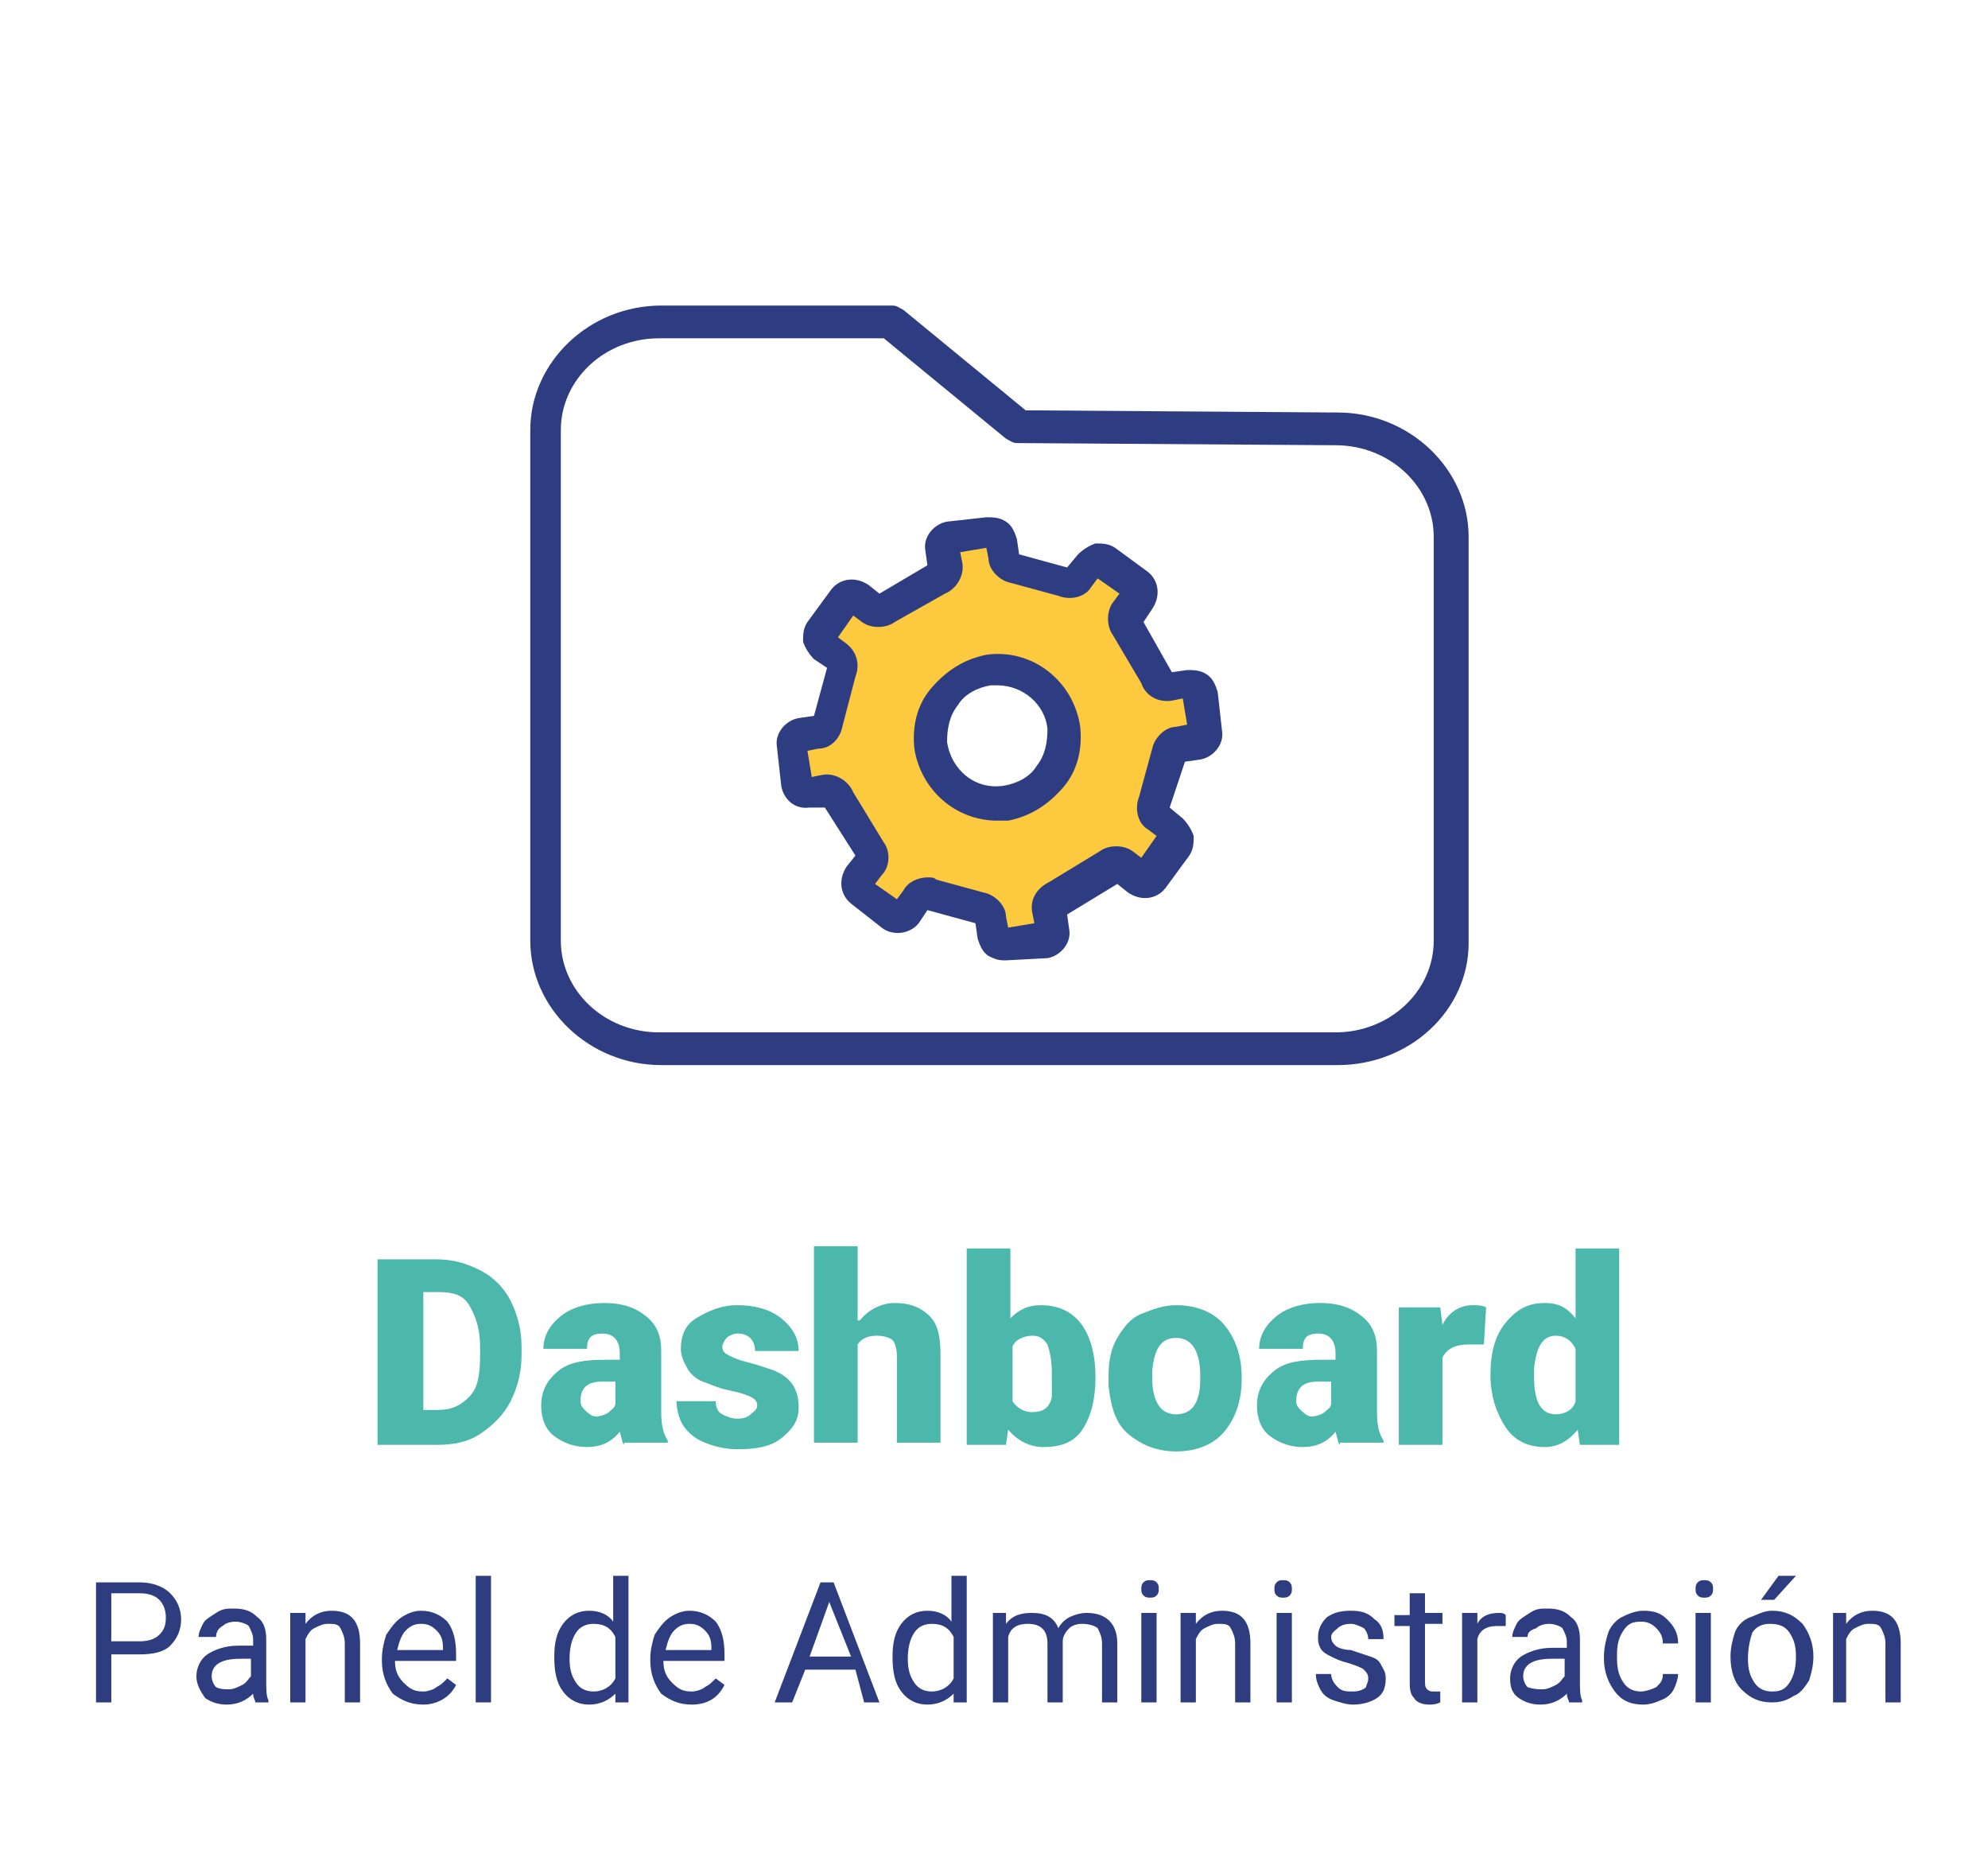 <?xml version="1.0" encoding="utf-8"?>
<!-- Generator: Adobe Illustrator 26.0.0, SVG Export Plug-In . SVG Version: 6.00 Build 0)  -->
<svg version="1.1" id="Capa_1" xmlns="http://www.w3.org/2000/svg" xmlns:xlink="http://www.w3.org/1999/xlink" x="0px" y="0px"
	 viewBox="0 0 91.1 85.8" style="enable-background:new 0 0 91.1 85.8;" xml:space="preserve">
<style type="text/css">
	.st0{fill:#4CB8AB;}
	.st1{fill:#2D3D80;}
	.st2{fill:#FCC83D;}
	.st3{fill:#FDC93E;}
	.st4{fill:#2E3D82;}
	.st5{fill:#FFFFFF;}
</style>
<g>
	<g>
		<g>
			<g>
				<path class="st0" d="M17.3,66.2v-8.5h2.7c0.8,0,1.4,0.2,2,0.5s1.1,0.8,1.4,1.4s0.5,1.3,0.5,2.1v0.4c0,0.8-0.2,1.5-0.5,2.1
					s-0.8,1.1-1.4,1.5s-1.3,0.5-2,0.5H17.3z M19.4,59.2v5.4h0.7c0.6,0,1-0.2,1.4-0.6s0.5-1,0.5-1.9v-0.4c0-0.8-0.2-1.4-0.5-1.9
					s-0.8-0.6-1.4-0.6H19.4z"/>
				<path class="st0" d="M28.6,66.2c-0.1-0.1-0.1-0.3-0.2-0.6c-0.4,0.5-0.9,0.7-1.5,0.7c-0.6,0-1.1-0.2-1.5-0.5s-0.6-0.8-0.6-1.4
					c0-0.7,0.3-1.2,0.8-1.6s1.2-0.5,2.2-0.5h0.6V62c0-0.6-0.3-0.9-0.8-0.9c-0.5,0-0.7,0.2-0.7,0.7h-2c0-0.6,0.3-1.1,0.8-1.5
					c0.5-0.4,1.2-0.6,2-0.6s1.4,0.2,1.9,0.6s0.7,0.9,0.7,1.6v2.8c0,0.6,0.1,1,0.3,1.3v0.1H28.6z M27.3,64.9c0.2,0,0.5-0.1,0.6-0.2
					s0.3-0.2,0.3-0.4v-1h-0.6c-0.7,0-1,0.3-1,0.9c0,0.2,0.1,0.3,0.2,0.4S27.1,64.9,27.3,64.9z"/>
				<path class="st0" d="M34.7,64.4c0-0.2-0.1-0.3-0.3-0.4s-0.5-0.2-1-0.3s-0.9-0.3-1.2-0.4s-0.6-0.4-0.7-0.6s-0.3-0.5-0.3-0.9
					c0-0.6,0.2-1.1,0.7-1.4s1.1-0.6,1.9-0.6c0.8,0,1.5,0.2,2,0.6s0.8,0.9,0.8,1.5h-2c0-0.5-0.3-0.8-0.8-0.8c-0.2,0-0.4,0.1-0.5,0.2
					s-0.2,0.3-0.2,0.4c0,0.2,0.1,0.3,0.3,0.4s0.4,0.2,0.8,0.3s0.7,0.2,1,0.3c1,0.3,1.4,0.9,1.4,1.8c0,0.6-0.3,1-0.8,1.4
					s-1.2,0.5-2,0.5c-0.5,0-1-0.1-1.5-0.3s-0.8-0.5-1-0.8S31,64.5,31,64.2h1.8c0,0.3,0.1,0.5,0.3,0.6s0.4,0.2,0.7,0.2
					c0.3,0,0.5-0.1,0.6-0.2S34.7,64.6,34.7,64.4z"/>
				<path class="st0" d="M39.4,60.5c0.4-0.5,1-0.8,1.6-0.8c0.7,0,1.2,0.2,1.6,0.6s0.5,1,0.5,1.8v4h-2v-4c0-0.3-0.1-0.6-0.2-0.7
					s-0.4-0.2-0.7-0.2c-0.4,0-0.7,0.1-0.9,0.4v4.5h-2v-9h2V60.5z"/>
				<path class="st0" d="M50.2,63.1c0,1-0.2,1.8-0.6,2.4s-1,0.8-1.8,0.8c-0.6,0-1.2-0.3-1.6-0.8l-0.1,0.7h-1.8v-9h2v3.2
					c0.4-0.4,0.8-0.6,1.4-0.6c0.8,0,1.4,0.3,1.8,0.8S50.2,61.9,50.2,63.1L50.2,63.1z M48.2,62.9c0-0.6-0.1-1-0.2-1.3
					c-0.2-0.3-0.4-0.4-0.7-0.4c-0.4,0-0.8,0.2-0.9,0.5v2.5c0.2,0.3,0.5,0.5,0.9,0.5c0.5,0,0.8-0.2,0.9-0.7
					C48.2,63.9,48.2,63.5,48.2,62.9z"/>
				<path class="st0" d="M50.8,63c0-0.6,0.1-1.2,0.4-1.7s0.6-0.9,1.1-1.1s1-0.4,1.6-0.4c0.9,0,1.7,0.3,2.2,0.9s0.8,1.4,0.8,2.4v0.1
					c0,1-0.3,1.8-0.8,2.4s-1.3,0.9-2.2,0.9c-0.9,0-1.6-0.3-2.2-0.8s-0.8-1.3-0.9-2.2L50.8,63z M52.8,63.1c0,0.6,0.1,1,0.3,1.3
					s0.5,0.4,0.8,0.4c0.7,0,1.1-0.5,1.1-1.6V63c0-1.1-0.4-1.7-1.1-1.7c-0.7,0-1,0.5-1.1,1.5L52.8,63.1z"/>
				<path class="st0" d="M61.4,66.2c-0.1-0.1-0.1-0.3-0.2-0.6c-0.4,0.5-0.9,0.7-1.5,0.7c-0.6,0-1.1-0.2-1.5-0.5s-0.6-0.8-0.6-1.4
					c0-0.7,0.3-1.2,0.8-1.6s1.2-0.5,2.2-0.5h0.6V62c0-0.6-0.3-0.9-0.8-0.9c-0.5,0-0.7,0.2-0.7,0.7h-2c0-0.6,0.3-1.1,0.8-1.5
					c0.5-0.4,1.2-0.6,2-0.6s1.4,0.2,1.9,0.6s0.7,0.9,0.7,1.6v2.8c0,0.6,0.1,1,0.3,1.3v0.1H61.4z M60.1,64.9c0.2,0,0.5-0.1,0.6-0.2
					s0.3-0.2,0.3-0.4v-1h-0.6c-0.7,0-1,0.3-1,0.9c0,0.2,0.1,0.3,0.2,0.4S59.9,64.9,60.1,64.9z"/>
				<path class="st0" d="M68,61.6l-0.7,0c-0.6,0-1,0.2-1.2,0.6v4h-2v-6.3H66l0.1,0.8c0.3-0.6,0.8-0.9,1.4-0.9c0.2,0,0.4,0,0.6,0.1
					L68,61.6z"/>
				<path class="st0" d="M68.3,63c0-1,0.2-1.8,0.7-2.4s1-0.9,1.8-0.9c0.6,0,1,0.2,1.4,0.7v-3.2h2v9h-1.8l-0.1-0.7
					c-0.4,0.5-0.9,0.8-1.5,0.8c-0.8,0-1.4-0.3-1.8-0.9S68.3,64,68.3,63z M70.3,63.1c0,1.1,0.3,1.7,1,1.7c0.4,0,0.8-0.2,0.9-0.6v-2.4
					c-0.2-0.4-0.5-0.6-0.9-0.6c-0.6,0-0.9,0.5-1,1.5L70.3,63.1z"/>
			</g>
		</g>
		<g>
			<path class="st1" d="M5.1,75.8V78H4.4v-5.5h2c0.6,0,1.1,0.2,1.4,0.5c0.3,0.3,0.5,0.7,0.5,1.2c0,0.5-0.2,0.9-0.5,1.2
				c-0.3,0.3-0.8,0.4-1.4,0.4H5.1z M5.1,75.2h1.3c0.4,0,0.7-0.1,0.9-0.3c0.2-0.2,0.3-0.4,0.3-0.8c0-0.3-0.1-0.6-0.3-0.8
				c-0.2-0.2-0.5-0.3-0.9-0.3H5.1V75.2z"/>
			<path class="st1" d="M11.7,78c0-0.1-0.1-0.2-0.1-0.4c-0.3,0.3-0.7,0.5-1.2,0.5c-0.4,0-0.7-0.1-1-0.3C9.2,77.5,9,77.2,9,76.8
				c0-0.4,0.2-0.8,0.5-1c0.3-0.2,0.8-0.4,1.4-0.4h0.7v-0.3c0-0.2-0.1-0.4-0.2-0.6c-0.1-0.1-0.4-0.2-0.6-0.2c-0.3,0-0.5,0.1-0.6,0.2
				c-0.2,0.1-0.3,0.3-0.3,0.5H9.1c0-0.2,0.1-0.4,0.2-0.6c0.1-0.2,0.3-0.3,0.6-0.5s0.5-0.2,0.8-0.2c0.5,0,0.8,0.1,1.1,0.4
				c0.3,0.2,0.4,0.6,0.4,1V77c0,0.4,0,0.7,0.1,0.9V78H11.7z M10.5,77.4c0.2,0,0.4-0.1,0.6-0.2c0.2-0.1,0.3-0.3,0.4-0.4V76H11
				c-0.9,0-1.3,0.3-1.3,0.8c0,0.2,0.1,0.4,0.2,0.5C10.1,77.4,10.3,77.4,10.5,77.4z"/>
			<path class="st1" d="M14,73.9l0,0.5c0.3-0.4,0.7-0.6,1.2-0.6c0.9,0,1.3,0.5,1.3,1.5V78h-0.7v-2.7c0-0.3-0.1-0.5-0.2-0.7
				s-0.3-0.2-0.6-0.2c-0.2,0-0.4,0.1-0.6,0.2c-0.2,0.1-0.3,0.3-0.4,0.5V78h-0.7v-4.1H14z"/>
			<path class="st1" d="M19.4,78.1c-0.6,0-1-0.2-1.4-0.5c-0.3-0.4-0.5-0.9-0.5-1.5v-0.1c0-0.4,0.1-0.8,0.2-1.1
				c0.2-0.3,0.4-0.6,0.7-0.8c0.3-0.2,0.6-0.3,0.9-0.3c0.5,0,0.9,0.2,1.2,0.5c0.3,0.4,0.4,0.9,0.4,1.5v0.3h-2.8c0,0.4,0.1,0.7,0.4,1
				s0.5,0.4,0.9,0.4c0.2,0,0.5-0.1,0.6-0.2c0.2-0.1,0.3-0.2,0.5-0.4l0.4,0.3C20.6,77.8,20,78.1,19.4,78.1z M19.3,74.4
				c-0.3,0-0.5,0.1-0.7,0.3c-0.2,0.2-0.3,0.5-0.4,0.9h2.1v-0.1c0-0.4-0.1-0.6-0.3-0.8C19.8,74.5,19.6,74.4,19.3,74.4z"/>
			<path class="st1" d="M22.5,78h-0.7v-5.8h0.7V78z"/>
			<path class="st1" d="M25.4,75.9c0-0.6,0.1-1.1,0.4-1.5c0.3-0.4,0.7-0.6,1.2-0.6c0.5,0,0.9,0.2,1.1,0.5v-2.1h0.7V78h-0.6l0-0.4
				c-0.3,0.3-0.7,0.5-1.2,0.5c-0.5,0-0.9-0.2-1.2-0.6S25.4,76.6,25.4,75.9L25.4,75.9z M26.1,76c0,0.5,0.1,0.8,0.3,1.1
				c0.2,0.3,0.5,0.4,0.8,0.4c0.4,0,0.8-0.2,1-0.6V75c-0.2-0.4-0.5-0.6-1-0.6c-0.3,0-0.6,0.1-0.8,0.4C26.2,75.1,26.1,75.5,26.1,76z"
				/>
			<path class="st1" d="M31.7,78.1c-0.6,0-1-0.2-1.4-0.5c-0.3-0.4-0.5-0.9-0.5-1.5v-0.1c0-0.4,0.1-0.8,0.2-1.1
				c0.2-0.3,0.4-0.6,0.7-0.8c0.3-0.2,0.6-0.3,0.9-0.3c0.5,0,0.9,0.2,1.2,0.5c0.3,0.4,0.4,0.9,0.4,1.5v0.3h-2.8c0,0.4,0.1,0.7,0.4,1
				s0.5,0.4,0.9,0.4c0.2,0,0.5-0.1,0.6-0.2c0.2-0.1,0.3-0.2,0.5-0.4l0.4,0.3C32.9,77.8,32.4,78.1,31.7,78.1z M31.6,74.4
				c-0.3,0-0.5,0.1-0.7,0.3c-0.2,0.2-0.3,0.5-0.4,0.9h2.1v-0.1c0-0.4-0.1-0.6-0.3-0.8C32.1,74.5,31.9,74.4,31.6,74.4z"/>
			<path class="st1" d="M39.2,76.5h-2.3L36.3,78h-0.8l2.1-5.5h0.6l2.1,5.5h-0.7L39.2,76.5z M37.1,75.9H39L38,73.4L37.1,75.9z"/>
			<path class="st1" d="M40.9,75.9c0-0.6,0.1-1.1,0.4-1.5c0.3-0.4,0.7-0.6,1.2-0.6c0.5,0,0.9,0.2,1.1,0.5v-2.1h0.7V78h-0.6l0-0.4
				c-0.3,0.3-0.7,0.5-1.2,0.5c-0.5,0-0.9-0.2-1.2-0.6S40.9,76.6,40.9,75.9L40.9,75.9z M41.6,76c0,0.5,0.1,0.8,0.3,1.1
				c0.2,0.3,0.5,0.4,0.8,0.4c0.4,0,0.8-0.2,1-0.6V75c-0.2-0.4-0.5-0.6-1-0.6c-0.3,0-0.6,0.1-0.8,0.4C41.7,75.1,41.6,75.5,41.6,76z"
				/>
			<path class="st1" d="M46.1,73.9l0,0.5c0.3-0.4,0.7-0.5,1.2-0.5c0.6,0,1,0.2,1.2,0.7c0.1-0.2,0.3-0.4,0.5-0.5
				c0.2-0.1,0.5-0.2,0.8-0.2c0.9,0,1.4,0.5,1.4,1.4V78h-0.7v-2.7c0-0.3-0.1-0.5-0.2-0.7c-0.1-0.1-0.4-0.2-0.7-0.2
				c-0.3,0-0.5,0.1-0.6,0.2c-0.2,0.2-0.3,0.4-0.3,0.6V78H48v-2.7c0-0.6-0.3-0.9-0.9-0.9c-0.5,0-0.8,0.2-0.9,0.6v3h-0.7v-4.1H46.1z"
				/>
			<path class="st1" d="M52.3,72.8c0-0.1,0-0.2,0.1-0.3c0.1-0.1,0.2-0.1,0.3-0.1s0.2,0,0.3,0.1c0.1,0.1,0.1,0.2,0.1,0.3
				c0,0.1,0,0.2-0.1,0.3c-0.1,0.1-0.2,0.1-0.3,0.1s-0.2,0-0.3-0.1S52.3,72.9,52.3,72.8z M53,78h-0.7v-4.1H53V78z"/>
			<path class="st1" d="M54.8,73.9l0,0.5c0.3-0.4,0.7-0.6,1.2-0.6c0.9,0,1.3,0.5,1.3,1.5V78h-0.7v-2.7c0-0.3-0.1-0.5-0.2-0.7
				s-0.3-0.2-0.6-0.2c-0.2,0-0.4,0.1-0.6,0.2c-0.2,0.1-0.3,0.3-0.4,0.5V78h-0.7v-4.1H54.8z"/>
			<path class="st1" d="M58.4,72.8c0-0.1,0-0.2,0.1-0.3c0.1-0.1,0.2-0.1,0.3-0.1s0.2,0,0.3,0.1c0.1,0.1,0.1,0.2,0.1,0.3
				c0,0.1,0,0.2-0.1,0.3c-0.1,0.1-0.2,0.1-0.3,0.1s-0.2,0-0.3-0.1S58.4,72.9,58.4,72.8z M59.2,78h-0.7v-4.1h0.7V78z"/>
			<path class="st1" d="M62.7,76.9c0-0.2-0.1-0.3-0.2-0.4c-0.1-0.1-0.4-0.2-0.7-0.3c-0.4-0.1-0.6-0.2-0.8-0.3
				c-0.2-0.1-0.4-0.2-0.5-0.4s-0.1-0.3-0.1-0.5c0-0.3,0.1-0.6,0.4-0.9c0.3-0.2,0.6-0.3,1.1-0.3c0.5,0,0.8,0.1,1.1,0.4
				c0.3,0.2,0.4,0.5,0.4,0.9h-0.7c0-0.2-0.1-0.4-0.2-0.5c-0.2-0.1-0.4-0.2-0.6-0.2c-0.3,0-0.5,0.1-0.6,0.2S61,74.8,61,75
				c0,0.2,0.1,0.3,0.2,0.4c0.1,0.1,0.4,0.2,0.7,0.2c0.3,0.1,0.6,0.2,0.9,0.3s0.4,0.2,0.5,0.4c0.1,0.2,0.2,0.3,0.2,0.6
				c0,0.4-0.1,0.7-0.4,0.9c-0.3,0.2-0.7,0.3-1.1,0.3c-0.3,0-0.6-0.1-0.9-0.2c-0.3-0.1-0.5-0.3-0.6-0.5c-0.1-0.2-0.2-0.4-0.2-0.7h0.7
				c0,0.2,0.1,0.4,0.3,0.6s0.4,0.2,0.7,0.2c0.3,0,0.5-0.1,0.6-0.2C62.6,77.2,62.7,77.1,62.7,76.9z"/>
			<path class="st1" d="M65.3,72.9v1h0.8v0.5h-0.8V77c0,0.2,0,0.3,0.1,0.4c0.1,0.1,0.2,0.1,0.3,0.1c0.1,0,0.2,0,0.3,0V78
				c-0.2,0.1-0.4,0.1-0.5,0.1c-0.3,0-0.6-0.1-0.7-0.3c-0.2-0.2-0.2-0.5-0.2-0.8v-2.5h-0.7v-0.5h0.7v-1H65.3z"/>
			<path class="st1" d="M68.9,74.5c-0.1,0-0.2,0-0.3,0c-0.5,0-0.8,0.2-0.9,0.6V78h-0.7v-4.1h0.7l0,0.5c0.2-0.4,0.6-0.5,1-0.5
				c0.1,0,0.2,0,0.3,0.1V74.5z"/>
			<path class="st1" d="M71.9,78c0-0.1-0.1-0.2-0.1-0.4c-0.3,0.3-0.7,0.5-1.2,0.5c-0.4,0-0.7-0.1-1-0.3c-0.3-0.2-0.4-0.5-0.4-0.9
				c0-0.4,0.2-0.8,0.5-1c0.3-0.2,0.8-0.4,1.4-0.4h0.7v-0.3c0-0.2-0.1-0.4-0.2-0.6c-0.1-0.1-0.4-0.2-0.6-0.2c-0.3,0-0.5,0.1-0.6,0.2
				C70.1,74.7,70,74.8,70,75h-0.7c0-0.2,0.1-0.4,0.2-0.6c0.1-0.2,0.3-0.3,0.6-0.5s0.5-0.2,0.8-0.2c0.5,0,0.8,0.1,1.1,0.4
				c0.3,0.2,0.4,0.6,0.4,1V77c0,0.4,0,0.7,0.1,0.9V78H71.9z M70.7,77.4c0.2,0,0.4-0.1,0.6-0.2c0.2-0.1,0.3-0.3,0.4-0.4V76h-0.6
				c-0.9,0-1.3,0.3-1.3,0.8c0,0.2,0.1,0.4,0.2,0.5C70.3,77.4,70.5,77.4,70.7,77.4z"/>
			<path class="st1" d="M75.2,77.5c0.2,0,0.5-0.1,0.7-0.2c0.2-0.2,0.3-0.3,0.3-0.6h0.7c0,0.2-0.1,0.5-0.2,0.7
				c-0.1,0.2-0.3,0.4-0.6,0.5c-0.2,0.1-0.5,0.2-0.8,0.2c-0.6,0-1-0.2-1.3-0.6s-0.5-0.9-0.5-1.5v-0.1c0-0.4,0.1-0.8,0.2-1.1
				c0.1-0.3,0.4-0.6,0.6-0.7s0.6-0.3,1-0.3c0.5,0,0.8,0.1,1.1,0.4c0.3,0.3,0.5,0.6,0.5,1.1h-0.7c0-0.3-0.1-0.5-0.3-0.7
				c-0.2-0.2-0.4-0.3-0.7-0.3c-0.4,0-0.6,0.1-0.8,0.4c-0.2,0.3-0.3,0.6-0.3,1.1V76c0,0.5,0.1,0.8,0.3,1.1
				C74.6,77.4,74.9,77.5,75.2,77.5z"/>
			<path class="st1" d="M77.7,72.8c0-0.1,0-0.2,0.1-0.3c0.1-0.1,0.2-0.1,0.3-0.1s0.2,0,0.3,0.1c0.1,0.1,0.1,0.2,0.1,0.3
				c0,0.1,0,0.2-0.1,0.3c-0.1,0.1-0.2,0.1-0.3,0.1s-0.2,0-0.3-0.1C77.7,73,77.7,72.9,77.7,72.8z M78.4,78h-0.7v-4.1h0.7V78z"/>
			<path class="st1" d="M79.3,75.9c0-0.4,0.1-0.8,0.2-1.1s0.4-0.6,0.7-0.7s0.6-0.3,1-0.3c0.6,0,1,0.2,1.4,0.6
				c0.3,0.4,0.5,0.9,0.5,1.5v0c0,0.4-0.1,0.8-0.2,1.1c-0.2,0.3-0.4,0.6-0.7,0.7c-0.3,0.2-0.6,0.3-1,0.3c-0.6,0-1-0.2-1.4-0.6
				C79.5,77.1,79.3,76.6,79.3,75.9L79.3,75.9z M80.1,76c0,0.5,0.1,0.8,0.3,1.1c0.2,0.3,0.5,0.4,0.8,0.4c0.4,0,0.6-0.1,0.8-0.4
				c0.2-0.3,0.3-0.7,0.3-1.2c0-0.5-0.1-0.8-0.3-1.1c-0.2-0.3-0.5-0.4-0.9-0.4c-0.3,0-0.6,0.1-0.8,0.4C80.2,75.1,80.1,75.5,80.1,76z
				 M81.5,72.2h0.8l-1,1.1l-0.6,0L81.5,72.2z"/>
			<path class="st1" d="M84.6,73.9l0,0.5c0.3-0.4,0.7-0.6,1.2-0.6c0.9,0,1.3,0.5,1.3,1.5V78h-0.7v-2.7c0-0.3-0.1-0.5-0.2-0.7
				s-0.3-0.2-0.6-0.2c-0.2,0-0.4,0.1-0.6,0.2c-0.2,0.1-0.3,0.3-0.4,0.5V78H84v-4.1H84.6z"/>
		</g>
	</g>
	<g>
		<path class="st4" d="M61.3,48.8h-31c-3.3,0-6-2.6-6-5.7V19.7c0-3.1,2.7-5.7,6-5.7h10.6c0.2,0,0.3,0.1,0.5,0.2l5.6,4.6l14.3,0.1
			c3.3,0,6,2.6,6,5.7v18.6C67.3,46.3,64.6,48.8,61.3,48.8z M30.2,15.5c-2.5,0-4.5,1.9-4.5,4.2v23.4c0,2.3,2,4.2,4.5,4.2h31
			c2.5,0,4.5-1.9,4.5-4.2V24.6c0-2.3-2-4.2-4.5-4.2l-14.6-0.1c-0.2,0-0.3-0.1-0.5-0.2l-5.6-4.6H30.2z"/>
	</g>
	<g>
		<path class="st3" d="M36.5,35.9c0,0.2,0.3,0.4,0.5,0.4l0.8-0.1c0.2,0,0.5,0.1,0.6,0.3l1.4,2.4c0.1,0.2,0.1,0.5,0,0.7l-0.5,0.6
			c-0.1,0.2-0.1,0.5,0.1,0.6l1.5,1.1c0.2,0.1,0.5,0.1,0.6-0.1l0.5-0.7c0.1-0.2,0.5-0.3,0.7-0.2l2.3,0.6c0.2,0,0.5,0.3,0.5,0.5
			l0.1,0.8c0,0.2,0.3,0.4,0.5,0.4l1.8-0.2c0.2,0,0.4-0.2,0.4-0.5l-0.1-0.8c0-0.2,0.1-0.5,0.3-0.6l2.4-1.4c0.2-0.1,0.5-0.1,0.7,0
			l0.6,0.5c0.2,0.1,0.5,0.1,0.6-0.1l1.1-1.5c0.1-0.2,0.1-0.5-0.1-0.6l-0.7-0.5c-0.2-0.1-0.3-0.4-0.2-0.7l0.6-2.3
			c0-0.2,0.3-0.5,0.5-0.5l0.9-0.1c0.2,0,0.4-0.2,0.4-0.5L55,31.7c0-0.2-0.2-0.4-0.5-0.4l-0.9,0.1c-0.2,0-0.5-0.1-0.6-0.3l-1.4-2.3
			c-0.1-0.2-0.1-0.5,0-0.7l0.5-0.7c0.1-0.2,0.1-0.5-0.1-0.6l-1.5-1.1c-0.2-0.1-0.5-0.1-0.6,0.1l-0.5,0.7c-0.1,0.2-0.4,0.3-0.7,0.2
			L46.5,26c-0.2,0-0.5-0.3-0.5-0.5l-0.1-0.8c0-0.2-0.3-0.4-0.5-0.4l-1.8,0.2c-0.2,0-0.4,0.2-0.4,0.5l0.1,0.8c0,0.2-0.1,0.5-0.3,0.6
			l-2.3,1.4c-0.2,0.1-0.5,0.1-0.7,0l-0.6-0.5c-0.2-0.1-0.5-0.1-0.6,0.1l-1.1,1.5c-0.1,0.2-0.1,0.5,0.1,0.6l0.7,0.5
			c0.2,0.1,0.3,0.4,0.2,0.7L37.9,33c0,0.2-0.3,0.5-0.5,0.5l-0.8,0.1c-0.2,0-0.4,0.2-0.4,0.5L36.5,35.9z M45.3,30.7
			c1.7-0.2,3.2,1,3.5,2.7c0.2,1.7-1,3.2-2.7,3.5c-1.7,0.2-3.2-1-3.5-2.7C42.5,32.5,43.6,30.9,45.3,30.7z"/>
		<path class="st4" d="M46,44c-0.3,0-0.5-0.1-0.7-0.2c-0.3-0.2-0.4-0.5-0.5-0.8l-0.1-0.7l-2.2-0.6l-0.4,0.6
			c-0.4,0.5-1.2,0.6-1.7,0.2L39,41.4c-0.5-0.4-0.6-1.1-0.2-1.7l0.4-0.5L37.8,37L37.1,37c-0.7,0.1-1.2-0.4-1.3-1v0l-0.2-1.8
			c-0.1-0.6,0.4-1.2,1-1.3l0.7-0.1l0.6-2.2l-0.6-0.4c-0.2-0.2-0.4-0.5-0.5-0.8c0-0.3,0-0.6,0.2-0.9l1.1-1.5c0.4-0.5,1.1-0.6,1.7-0.2
			l0.5,0.4l2.2-1.3l-0.1-0.7c-0.1-0.6,0.4-1.2,1-1.3l1.8-0.2c0.3,0,0.6,0,0.9,0.2c0.3,0.2,0.4,0.5,0.5,0.8l0.1,0.7l2.2,0.6l0.5-0.6
			c0.2-0.2,0.5-0.4,0.8-0.5c0.3,0,0.6,0,0.9,0.2l1.5,1.1c0.5,0.4,0.6,1.1,0.2,1.7l-0.4,0.6l1.3,2.3l0.7-0.1c0.3,0,0.6,0,0.9,0.2
			c0.3,0.2,0.4,0.5,0.5,0.8l0.2,1.8c0.1,0.6-0.4,1.2-1,1.3l-0.7,0.1L53.6,37l0.6,0.5c0.2,0.2,0.4,0.5,0.5,0.8c0,0.3,0,0.6-0.2,0.9
			l-1.1,1.5c-0.4,0.5-1.1,0.6-1.7,0.2l-0.5-0.4l-2.3,1.4l0.1,0.7c0.1,0.6-0.4,1.2-1,1.3L46.1,44C46.1,44,46,44,46,44z M42.5,40.2
			c0.2,0,0.3,0,0.4,0.1l2.2,0.6c0.5,0.1,1,0.6,1,1.1l0.1,0.5l1.2-0.2l-0.1-0.5c-0.1-0.6,0.2-1.1,0.8-1.4l2.3-1.4
			c0.4-0.3,1.1-0.3,1.5,0l0.4,0.3l0.7-1l-0.4-0.3c-0.5-0.3-0.6-1-0.4-1.5l0.6-2.2c0.1-0.5,0.6-1,1.1-1l0.5-0.1l-0.2-1.2l-0.5,0.1
			c-0.6,0.1-1.2-0.2-1.4-0.8L51,29.1c-0.3-0.4-0.3-1.1,0-1.5l0.3-0.4l-1-0.7L50,26.9c-0.3,0.5-1,0.6-1.5,0.4l-2.2-0.6
			c-0.5-0.1-1-0.6-1-1.1l-0.1-0.5L44,25.3l0.1,0.5c0.1,0.6-0.3,1.2-0.8,1.4L41,28.5c-0.4,0.3-1.1,0.3-1.5,0l-0.4-0.3l-0.7,1l0.4,0.3
			c0.5,0.4,0.6,1,0.4,1.5l-0.6,2.3c-0.1,0.5-0.5,1-1.1,1l-0.5,0.1l0.2,1.2l0.5-0.1c0.6-0.1,1.2,0.3,1.4,0.8l1.4,2.3
			c0.3,0.4,0.3,1.1-0.1,1.5l-0.3,0.4l1,0.7l0.3-0.4C41.6,40.4,42.1,40.2,42.5,40.2z M44.8,42.3C44.8,42.3,44.8,42.3,44.8,42.3
			L44.8,42.3z M48.8,41.7L48.8,41.7C48.8,41.7,48.8,41.7,48.8,41.7C48.8,41.7,48.8,41.7,48.8,41.7z M42.5,41.7
			C42.5,41.7,42.5,41.7,42.5,41.7L42.5,41.7L42.5,41.7z M51.3,40.3L51.3,40.3C51.2,40.3,51.3,40.3,51.3,40.3z M39.9,40.2L39.9,40.2
			C39.9,40.2,39.9,40.2,39.9,40.2z M39.2,39.3C39.2,39.3,39.2,39.3,39.2,39.3L39.2,39.3z M53.3,38.6C53.3,38.6,53.3,38.6,53.3,38.6
			L53.3,38.6z M53.3,38.2C53.3,38.2,53.3,38.2,53.3,38.2L53.3,38.2z M53.6,37L53.6,37C53.6,37,53.6,37,53.6,37z M37.8,36.9
			C37.8,36.9,37.8,36.9,37.8,36.9L37.8,36.9z M53.6,36.9L53.6,36.9C53.6,36.9,53.6,36.9,53.6,36.9z M54.2,34.7L54.2,34.7
			C54.2,34.7,54.2,34.7,54.2,34.7z M37.2,32.9C37.2,32.9,37.2,32.9,37.2,32.9L37.2,32.9z M53.6,30.7L53.6,30.7
			C53.7,30.7,53.6,30.7,53.6,30.7z M37.8,30.5C37.8,30.5,37.8,30.5,37.8,30.5L37.8,30.5z M38.2,29.4L38.2,29.4
			C38.2,29.4,38.2,29.4,38.2,29.4z M38.1,28.9L38.1,28.9C38.1,28.9,38.1,28.9,38.1,28.9z M52.2,28.2L52.2,28.2
			C52.2,28.3,52.2,28.3,52.2,28.2z M40.2,27.2C40.2,27.2,40.2,27.2,40.2,27.2L40.2,27.2z M50.1,26.2C50.1,26.2,50.1,26.2,50.1,26.2
			L50.1,26.2z M50.6,26.2L50.6,26.2C50.6,26.2,50.6,26.2,50.6,26.2z M48.9,26L48.9,26L48.9,26z M49,25.9L49,25.9
			C49,25.9,49,25.9,49,25.9z M42.6,25.8C42.6,25.8,42.6,25.8,42.6,25.8L42.6,25.8C42.6,25.8,42.6,25.8,42.6,25.8z M46.7,25.4
			L46.7,25.4C46.7,25.4,46.7,25.4,46.7,25.4z M46.6,25.3L46.6,25.3C46.6,25.3,46.6,25.3,46.6,25.3z M45.7,37.6
			c-1.9,0-3.5-1.4-3.8-3.3c-0.1-1,0.1-2,0.8-2.8s1.5-1.3,2.5-1.5l0,0c2.1-0.3,4,1.2,4.3,3.3c0.1,1-0.1,2-0.8,2.8s-1.5,1.3-2.5,1.5
			C46.1,37.6,45.9,37.6,45.7,37.6z M45.7,31.4c-0.1,0-0.2,0-0.3,0h0c-0.6,0.1-1.2,0.4-1.5,0.9c-0.4,0.5-0.5,1.1-0.5,1.7
			c0.2,1.3,1.3,2.2,2.6,2c0.6-0.1,1.2-0.4,1.5-0.9c0.4-0.5,0.5-1.1,0.5-1.7C47.9,32.3,46.9,31.4,45.7,31.4z M45.3,30.7L45.3,30.7
			L45.3,30.7z"/>
	</g>
</g>
</svg>
